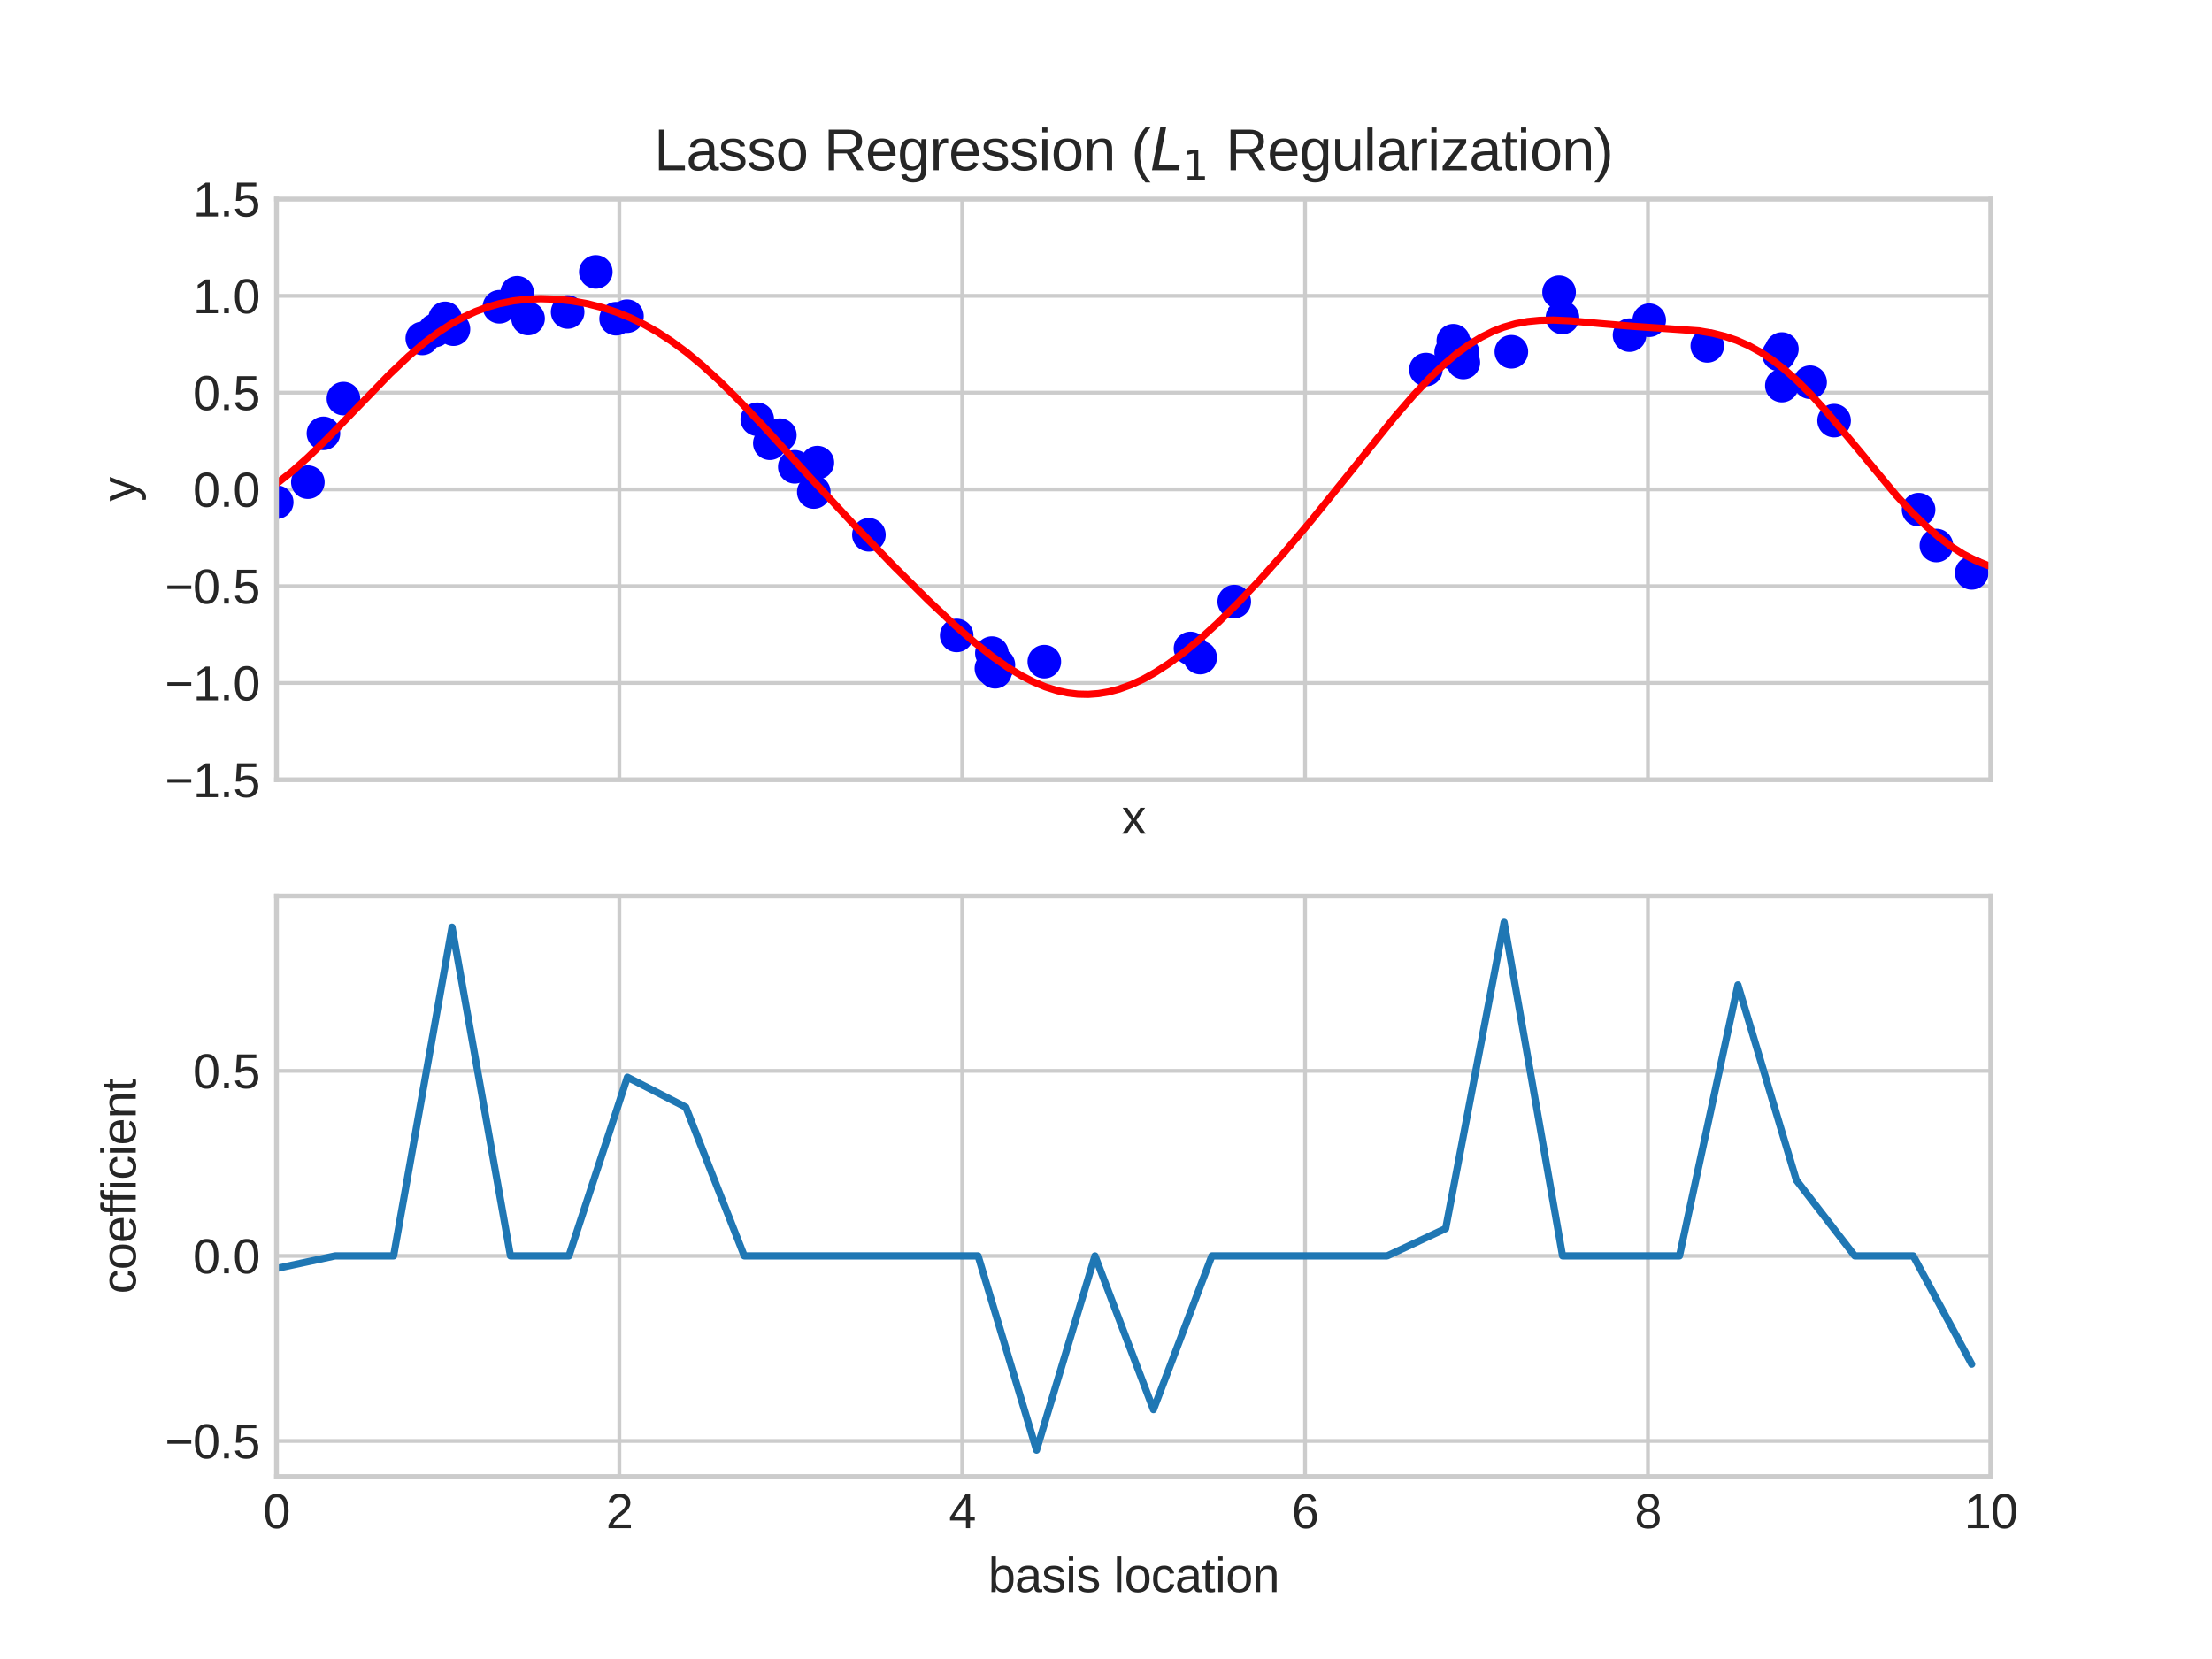 <?xml version="1.0" encoding="utf-8" standalone="no"?>
<!DOCTYPE svg PUBLIC "-//W3C//DTD SVG 1.1//EN"
  "http://www.w3.org/Graphics/SVG/1.1/DTD/svg11.dtd">
<svg xmlns:xlink="http://www.w3.org/1999/xlink" width="460.8pt" height="345.6pt" viewBox="0 0 460.8 345.6" xmlns="http://www.w3.org/2000/svg" version="1.1">
 <defs>
  <style type="text/css">*{stroke-linejoin: round; stroke-linecap: butt}</style>
 </defs>
 <g id="figure_1">
  <g id="patch_1">
   <path d="M 0 345.6 
L 460.8 345.6 
L 460.8 0 
L 0 0 
z
" style="fill: #ffffff"/>
  </g>
  <g id="axes_1">
   <g id="patch_2">
    <path d="M 57.6 162.432 
L 414.72 162.432 
L 414.72 41.472 
L 57.6 41.472 
z
" style="fill: #ffffff"/>
   </g>
   <g id="matplotlib.axis_1">
    <g id="xtick_1">
     <g id="line2d_1">
      <path d="M 57.6 162.432 
L 57.6 41.472 
" clip-path="url(#peca1a5d45e)" style="fill: none; stroke: #cccccc; stroke-width: 0.8; stroke-linecap: round"/>
     </g>
     <g id="line2d_2"/>
    </g>
    <g id="xtick_2">
     <g id="line2d_3">
      <path d="M 129.024 162.432 
L 129.024 41.472 
" clip-path="url(#peca1a5d45e)" style="fill: none; stroke: #cccccc; stroke-width: 0.8; stroke-linecap: round"/>
     </g>
     <g id="line2d_4"/>
    </g>
    <g id="xtick_3">
     <g id="line2d_5">
      <path d="M 200.448 162.432 
L 200.448 41.472 
" clip-path="url(#peca1a5d45e)" style="fill: none; stroke: #cccccc; stroke-width: 0.8; stroke-linecap: round"/>
     </g>
     <g id="line2d_6"/>
    </g>
    <g id="xtick_4">
     <g id="line2d_7">
      <path d="M 271.872 162.432 
L 271.872 41.472 
" clip-path="url(#peca1a5d45e)" style="fill: none; stroke: #cccccc; stroke-width: 0.8; stroke-linecap: round"/>
     </g>
     <g id="line2d_8"/>
    </g>
    <g id="xtick_5">
     <g id="line2d_9">
      <path d="M 343.296 162.432 
L 343.296 41.472 
" clip-path="url(#peca1a5d45e)" style="fill: none; stroke: #cccccc; stroke-width: 0.8; stroke-linecap: round"/>
     </g>
     <g id="line2d_10"/>
    </g>
    <g id="xtick_6">
     <g id="line2d_11">
      <path d="M 414.72 162.432 
L 414.72 41.472 
" clip-path="url(#peca1a5d45e)" style="fill: none; stroke: #cccccc; stroke-width: 0.8; stroke-linecap: round"/>
     </g>
     <g id="line2d_12"/>
    </g>
    <g id="text_1">
     <!-- x -->
     <g style="fill: #262626" transform="translate(233.66 173.679) scale(0.1 -0.1)">
      <defs>
       <path id="LiberationSans-78" d="M 2503 0 
L 1594 1388 
L 678 0 
L 72 0 
L 1275 1738 
L 128 3381 
L 750 3381 
L 1594 2066 
L 2431 3381 
L 3059 3381 
L 1913 1744 
L 3131 0 
L 2503 0 
z
" transform="scale(0.016)"/>
      </defs>
      <use xlink:href="#LiberationSans-78"/>
     </g>
    </g>
   </g>
   <g id="matplotlib.axis_2">
    <g id="ytick_1">
     <g id="line2d_13">
      <path d="M 57.6 162.432 
L 414.72 162.432 
" clip-path="url(#peca1a5d45e)" style="fill: none; stroke: #cccccc; stroke-width: 0.8; stroke-linecap: round"/>
     </g>
     <g id="line2d_14"/>
     <g id="text_2">
      <!-- −1.5 -->
      <g style="fill: #262626" transform="translate(34.359 166.055) scale(0.1 -0.1)">
       <defs>
        <path id="LiberationSans-2212" d="M 316 1900 
L 316 2356 
L 3425 2356 
L 3425 1900 
L 316 1900 
z
" transform="scale(0.016)"/>
        <path id="LiberationSans-31" d="M 488 0 
L 488 478 
L 1609 478 
L 1609 3866 
L 616 3156 
L 616 3688 
L 1656 4403 
L 2175 4403 
L 2175 478 
L 3247 478 
L 3247 0 
L 488 0 
z
" transform="scale(0.016)"/>
        <path id="LiberationSans-2e" d="M 584 0 
L 584 684 
L 1194 684 
L 1194 0 
L 584 0 
z
" transform="scale(0.016)"/>
        <path id="LiberationSans-35" d="M 3291 1434 
Q 3291 738 2877 337 
Q 2463 -63 1728 -63 
Q 1113 -63 734 206 
Q 356 475 256 984 
L 825 1050 
Q 1003 397 1741 397 
Q 2194 397 2450 670 
Q 2706 944 2706 1422 
Q 2706 1838 2448 2094 
Q 2191 2350 1753 2350 
Q 1525 2350 1328 2278 
Q 1131 2206 934 2034 
L 384 2034 
L 531 4403 
L 3034 4403 
L 3034 3925 
L 1044 3925 
L 959 2528 
Q 1325 2809 1869 2809 
Q 2519 2809 2905 2428 
Q 3291 2047 3291 1434 
z
" transform="scale(0.016)"/>
       </defs>
       <use xlink:href="#LiberationSans-2212"/>
       <use xlink:href="#LiberationSans-31" x="58.398"/>
       <use xlink:href="#LiberationSans-2e" x="114.014"/>
       <use xlink:href="#LiberationSans-35" x="141.797"/>
      </g>
     </g>
    </g>
    <g id="ytick_2">
     <g id="line2d_15">
      <path d="M 57.6 142.272 
L 414.72 142.272 
" clip-path="url(#peca1a5d45e)" style="fill: none; stroke: #cccccc; stroke-width: 0.8; stroke-linecap: round"/>
     </g>
     <g id="line2d_16"/>
     <g id="text_3">
      <!-- −1.0 -->
      <g style="fill: #262626" transform="translate(34.359 145.895) scale(0.1 -0.1)">
       <defs>
        <path id="LiberationSans-30" d="M 3309 2203 
Q 3309 1100 2920 518 
Q 2531 -63 1772 -63 
Q 1013 -63 631 515 
Q 250 1094 250 2203 
Q 250 3338 620 3903 
Q 991 4469 1791 4469 
Q 2569 4469 2939 3897 
Q 3309 3325 3309 2203 
z
M 2738 2203 
Q 2738 3156 2517 3584 
Q 2297 4013 1791 4013 
Q 1272 4013 1045 3591 
Q 819 3169 819 2203 
Q 819 1266 1048 831 
Q 1278 397 1778 397 
Q 2275 397 2506 840 
Q 2738 1284 2738 2203 
z
" transform="scale(0.016)"/>
       </defs>
       <use xlink:href="#LiberationSans-2212"/>
       <use xlink:href="#LiberationSans-31" x="58.398"/>
       <use xlink:href="#LiberationSans-2e" x="114.014"/>
       <use xlink:href="#LiberationSans-30" x="141.797"/>
      </g>
     </g>
    </g>
    <g id="ytick_3">
     <g id="line2d_17">
      <path d="M 57.6 122.112 
L 414.72 122.112 
" clip-path="url(#peca1a5d45e)" style="fill: none; stroke: #cccccc; stroke-width: 0.8; stroke-linecap: round"/>
     </g>
     <g id="line2d_18"/>
     <g id="text_4">
      <!-- −0.5 -->
      <g style="fill: #262626" transform="translate(34.359 125.735) scale(0.1 -0.1)">
       <use xlink:href="#LiberationSans-2212"/>
       <use xlink:href="#LiberationSans-30" x="58.398"/>
       <use xlink:href="#LiberationSans-2e" x="114.014"/>
       <use xlink:href="#LiberationSans-35" x="141.797"/>
      </g>
     </g>
    </g>
    <g id="ytick_4">
     <g id="line2d_19">
      <path d="M 57.6 101.952 
L 414.72 101.952 
" clip-path="url(#peca1a5d45e)" style="fill: none; stroke: #cccccc; stroke-width: 0.8; stroke-linecap: round"/>
     </g>
     <g id="line2d_20"/>
     <g id="text_5">
      <!-- 0.0 -->
      <g style="fill: #262626" transform="translate(40.2 105.575) scale(0.1 -0.1)">
       <use xlink:href="#LiberationSans-30"/>
       <use xlink:href="#LiberationSans-2e" x="55.615"/>
       <use xlink:href="#LiberationSans-30" x="83.398"/>
      </g>
     </g>
    </g>
    <g id="ytick_5">
     <g id="line2d_21">
      <path d="M 57.6 81.792 
L 414.72 81.792 
" clip-path="url(#peca1a5d45e)" style="fill: none; stroke: #cccccc; stroke-width: 0.8; stroke-linecap: round"/>
     </g>
     <g id="line2d_22"/>
     <g id="text_6">
      <!-- 0.5 -->
      <g style="fill: #262626" transform="translate(40.2 85.415) scale(0.1 -0.1)">
       <use xlink:href="#LiberationSans-30"/>
       <use xlink:href="#LiberationSans-2e" x="55.615"/>
       <use xlink:href="#LiberationSans-35" x="83.398"/>
      </g>
     </g>
    </g>
    <g id="ytick_6">
     <g id="line2d_23">
      <path d="M 57.6 61.632 
L 414.72 61.632 
" clip-path="url(#peca1a5d45e)" style="fill: none; stroke: #cccccc; stroke-width: 0.8; stroke-linecap: round"/>
     </g>
     <g id="line2d_24"/>
     <g id="text_7">
      <!-- 1.0 -->
      <g style="fill: #262626" transform="translate(40.2 65.255) scale(0.1 -0.1)">
       <use xlink:href="#LiberationSans-31"/>
       <use xlink:href="#LiberationSans-2e" x="55.615"/>
       <use xlink:href="#LiberationSans-30" x="83.398"/>
      </g>
     </g>
    </g>
    <g id="ytick_7">
     <g id="line2d_25">
      <path d="M 57.6 41.472 
L 414.72 41.472 
" clip-path="url(#peca1a5d45e)" style="fill: none; stroke: #cccccc; stroke-width: 0.8; stroke-linecap: round"/>
     </g>
     <g id="line2d_26"/>
     <g id="text_8">
      <!-- 1.5 -->
      <g style="fill: #262626" transform="translate(40.2 45.095) scale(0.1 -0.1)">
       <use xlink:href="#LiberationSans-31"/>
       <use xlink:href="#LiberationSans-2e" x="55.615"/>
       <use xlink:href="#LiberationSans-35" x="83.398"/>
      </g>
     </g>
    </g>
    <g id="text_9">
     <!-- y -->
     <g style="fill: #262626" transform="translate(28.284 104.452) rotate(-90) scale(0.1 -0.1)">
      <defs>
       <path id="LiberationSans-79" d="M 597 -1328 
Q 366 -1328 209 -1294 
L 209 -872 
Q 328 -891 472 -891 
Q 997 -891 1303 -119 
L 1356 16 
L 16 3381 
L 616 3381 
L 1328 1513 
Q 1344 1469 1366 1408 
Q 1388 1347 1506 1000 
Q 1625 653 1634 613 
L 1853 1228 
L 2594 3381 
L 3188 3381 
L 1888 0 
Q 1678 -541 1497 -805 
Q 1316 -1069 1095 -1198 
Q 875 -1328 597 -1328 
z
" transform="scale(0.016)"/>
      </defs>
      <use xlink:href="#LiberationSans-79"/>
     </g>
    </g>
   </g>
   <g id="PathCollection_1">
    <defs>
     <path id="m423e86220f" d="M 0 3 
C 0.796 3 1.559 2.684 2.121 2.121 
C 2.684 1.559 3 0.796 3 0 
C 3 -0.796 2.684 -1.559 2.121 -2.121 
C 1.559 -2.684 0.796 -3 0 -3 
C -0.796 -3 -1.559 -2.684 -2.121 -2.121 
C -2.684 -1.559 -3 -0.796 -3 0 
C -3 0.796 -2.684 1.559 -2.121 2.121 
C -1.559 2.684 -0.796 3 0 3 
z
" style="stroke: #0000ff"/>
    </defs>
    <g clip-path="url(#peca1a5d45e)">
     <use xlink:href="#m423e86220f" x="206.527" y="139.26" style="fill: #0000ff; stroke: #0000ff"/>
     <use xlink:href="#m423e86220f" x="314.842" y="73.28" style="fill: #0000ff; stroke: #0000ff"/>
     <use xlink:href="#m423e86220f" x="57.641" y="104.612" style="fill: #0000ff; stroke: #0000ff"/>
     <use xlink:href="#m423e86220f" x="165.569" y="97.246" style="fill: #0000ff; stroke: #0000ff"/>
     <use xlink:href="#m423e86220f" x="110.009" y="66.352" style="fill: #0000ff; stroke: #0000ff"/>
     <use xlink:href="#m423e86220f" x="90.576" y="68.846" style="fill: #0000ff; stroke: #0000ff"/>
     <use xlink:href="#m423e86220f" x="124.117" y="56.644" style="fill: #0000ff; stroke: #0000ff"/>
     <use xlink:href="#m423e86220f" x="181.007" y="111.414" style="fill: #0000ff; stroke: #0000ff"/>
     <use xlink:href="#m423e86220f" x="199.294" y="132.372" style="fill: #0000ff; stroke: #0000ff"/>
     <use xlink:href="#m423e86220f" x="250.022" y="136.989" style="fill: #0000ff; stroke: #0000ff"/>
     <use xlink:href="#m423e86220f" x="207.303" y="139.946" style="fill: #0000ff; stroke: #0000ff"/>
     <use xlink:href="#m423e86220f" x="302.306" y="73.404" style="fill: #0000ff; stroke: #0000ff"/>
     <use xlink:href="#m423e86220f" x="130.614" y="65.867" style="fill: #0000ff; stroke: #0000ff"/>
     <use xlink:href="#m423e86220f" x="371.193" y="80.325" style="fill: #0000ff; stroke: #0000ff"/>
     <use xlink:href="#m423e86220f" x="67.381" y="90.277" style="fill: #0000ff; stroke: #0000ff"/>
     <use xlink:href="#m423e86220f" x="297.037" y="76.988" style="fill: #0000ff; stroke: #0000ff"/>
     <use xlink:href="#m423e86220f" x="206.628" y="136.064" style="fill: #0000ff; stroke: #0000ff"/>
     <use xlink:href="#m423e86220f" x="257.119" y="125.324" style="fill: #0000ff; stroke: #0000ff"/>
     <use xlink:href="#m423e86220f" x="107.735" y="60.982" style="fill: #0000ff; stroke: #0000ff"/>
     <use xlink:href="#m423e86220f" x="128.346" y="66.397" style="fill: #0000ff; stroke: #0000ff"/>
     <use xlink:href="#m423e86220f" x="343.562" y="66.712" style="fill: #0000ff; stroke: #0000ff"/>
     <use xlink:href="#m423e86220f" x="403.386" y="113.642" style="fill: #0000ff; stroke: #0000ff"/>
     <use xlink:href="#m423e86220f" x="169.53" y="102.498" style="fill: #0000ff; stroke: #0000ff"/>
     <use xlink:href="#m423e86220f" x="304.842" y="75.506" style="fill: #0000ff; stroke: #0000ff"/>
     <use xlink:href="#m423e86220f" x="370.576" y="73.82" style="fill: #0000ff; stroke: #0000ff"/>
     <use xlink:href="#m423e86220f" x="377.082" y="79.625" style="fill: #0000ff; stroke: #0000ff"/>
     <use xlink:href="#m423e86220f" x="87.971" y="70.497" style="fill: #0000ff; stroke: #0000ff"/>
     <use xlink:href="#m423e86220f" x="71.547" y="83.033" style="fill: #0000ff; stroke: #0000ff"/>
     <use xlink:href="#m423e86220f" x="118.25" y="65.001" style="fill: #0000ff; stroke: #0000ff"/>
     <use xlink:href="#m423e86220f" x="371.202" y="72.713" style="fill: #0000ff; stroke: #0000ff"/>
     <use xlink:href="#m423e86220f" x="92.722" y="66.321" style="fill: #0000ff; stroke: #0000ff"/>
     <use xlink:href="#m423e86220f" x="207.986" y="138.513" style="fill: #0000ff; stroke: #0000ff"/>
     <use xlink:href="#m423e86220f" x="399.682" y="106.172" style="fill: #0000ff; stroke: #0000ff"/>
     <use xlink:href="#m423e86220f" x="248.004" y="135.09" style="fill: #0000ff; stroke: #0000ff"/>
     <use xlink:href="#m423e86220f" x="304.683" y="73.453" style="fill: #0000ff; stroke: #0000ff"/>
     <use xlink:href="#m423e86220f" x="170.277" y="96.371" style="fill: #0000ff; stroke: #0000ff"/>
     <use xlink:href="#m423e86220f" x="302.763" y="70.982" style="fill: #0000ff; stroke: #0000ff"/>
     <use xlink:href="#m423e86220f" x="355.662" y="72.05" style="fill: #0000ff; stroke: #0000ff"/>
     <use xlink:href="#m423e86220f" x="64.131" y="100.442" style="fill: #0000ff; stroke: #0000ff"/>
     <use xlink:href="#m423e86220f" x="325.492" y="66.146" style="fill: #0000ff; stroke: #0000ff"/>
     <use xlink:href="#m423e86220f" x="410.742" y="119.345" style="fill: #0000ff; stroke: #0000ff"/>
     <use xlink:href="#m423e86220f" x="324.785" y="60.862" style="fill: #0000ff; stroke: #0000ff"/>
     <use xlink:href="#m423e86220f" x="157.752" y="87.341" style="fill: #0000ff; stroke: #0000ff"/>
     <use xlink:href="#m423e86220f" x="339.467" y="69.816" style="fill: #0000ff; stroke: #0000ff"/>
     <use xlink:href="#m423e86220f" x="94.464" y="68.573" style="fill: #0000ff; stroke: #0000ff"/>
     <use xlink:href="#m423e86220f" x="217.552" y="137.84" style="fill: #0000ff; stroke: #0000ff"/>
     <use xlink:href="#m423e86220f" x="382.078" y="87.623" style="fill: #0000ff; stroke: #0000ff"/>
     <use xlink:href="#m423e86220f" x="162.455" y="90.654" style="fill: #0000ff; stroke: #0000ff"/>
     <use xlink:href="#m423e86220f" x="160.37" y="92.333" style="fill: #0000ff; stroke: #0000ff"/>
     <use xlink:href="#m423e86220f" x="104.036" y="63.908" style="fill: #0000ff; stroke: #0000ff"/>
    </g>
   </g>
   <g id="line2d_27">
    <path d="M 57.6 100.78 
L 60.817 98.224 
L 64.035 95.381 
L 67.967 91.586 
L 73.329 86.049 
L 81.194 77.919 
L 85.126 74.2 
L 88.343 71.461 
L 91.203 69.306 
L 94.063 67.439 
L 96.565 66.052 
L 99.067 64.896 
L 101.57 63.965 
L 104.072 63.248 
L 106.932 62.674 
L 109.792 62.34 
L 112.652 62.223 
L 115.869 62.331 
L 119.086 62.677 
L 122.303 63.256 
L 125.521 64.074 
L 128.381 65.015 
L 131.24 66.169 
L 134.1 67.551 
L 136.96 69.169 
L 139.82 71.03 
L 143.037 73.408 
L 146.254 76.073 
L 149.829 79.335 
L 153.761 83.225 
L 158.766 88.499 
L 168.775 99.474 
L 178.07 109.497 
L 186.292 118.02 
L 193.441 125.126 
L 198.804 130.164 
L 203.093 133.901 
L 206.668 136.731 
L 209.885 138.996 
L 212.745 140.741 
L 215.248 142.032 
L 217.75 143.082 
L 220.252 143.873 
L 222.397 144.337 
L 224.542 144.595 
L 226.687 144.645 
L 228.832 144.487 
L 230.977 144.123 
L 233.121 143.557 
L 235.624 142.65 
L 238.126 141.492 
L 240.628 140.098 
L 243.488 138.242 
L 246.706 135.852 
L 249.923 133.184 
L 253.498 129.939 
L 257.787 125.719 
L 262.435 120.814 
L 267.439 115.203 
L 273.159 108.435 
L 279.951 100.027 
L 290.675 86.703 
L 294.608 82.173 
L 297.825 78.763 
L 300.685 76.023 
L 303.545 73.605 
L 306.047 71.781 
L 308.549 70.246 
L 311.052 69.004 
L 313.196 68.169 
L 315.699 67.45 
L 318.201 66.984 
L 320.703 66.737 
L 323.563 66.676 
L 327.138 66.836 
L 333.215 67.392 
L 340.365 67.989 
L 353.949 68.932 
L 356.809 69.428 
L 359.311 70.059 
L 361.813 70.912 
L 364.316 72.019 
L 366.818 73.402 
L 369.32 75.072 
L 371.823 77.028 
L 374.325 79.259 
L 377.185 82.113 
L 380.402 85.65 
L 384.692 90.738 
L 395.059 103.224 
L 398.276 106.705 
L 401.136 109.507 
L 403.996 111.982 
L 406.498 113.855 
L 409 115.441 
L 411.503 116.737 
L 414.005 117.747 
L 414.72 117.985 
L 414.72 117.985 
" clip-path="url(#peca1a5d45e)" style="fill: none; stroke: #ff0000; stroke-width: 1.5; stroke-linecap: round"/>
   </g>
   <g id="patch_3">
    <path d="M 57.6 162.432 
L 57.6 41.472 
" style="fill: none; stroke: #cccccc; stroke-linejoin: miter; stroke-linecap: square"/>
   </g>
   <g id="patch_4">
    <path d="M 414.72 162.432 
L 414.72 41.472 
" style="fill: none; stroke: #cccccc; stroke-linejoin: miter; stroke-linecap: square"/>
   </g>
   <g id="patch_5">
    <path d="M 57.6 162.432 
L 414.72 162.432 
" style="fill: none; stroke: #cccccc; stroke-linejoin: miter; stroke-linecap: square"/>
   </g>
   <g id="patch_6">
    <path d="M 57.6 41.472 
L 414.72 41.472 
" style="fill: none; stroke: #cccccc; stroke-linejoin: miter; stroke-linecap: square"/>
   </g>
   <g id="text_10">
    <!-- Lasso Regression ($L_1$ Regularization) -->
    <g style="fill: #262626" transform="translate(136.26 35.472) scale(0.12 -0.12)">
     <defs>
      <path id="LiberationSans-4c" d="M 525 0 
L 525 4403 
L 1122 4403 
L 1122 488 
L 3347 488 
L 3347 0 
L 525 0 
z
" transform="scale(0.016)"/>
      <path id="LiberationSans-61" d="M 1294 -63 
Q 784 -63 528 206 
Q 272 475 272 944 
Q 272 1469 617 1750 
Q 963 2031 1731 2050 
L 2491 2063 
L 2491 2247 
Q 2491 2659 2316 2837 
Q 2141 3016 1766 3016 
Q 1388 3016 1216 2887 
Q 1044 2759 1009 2478 
L 422 2531 
Q 566 3444 1778 3444 
Q 2416 3444 2737 3151 
Q 3059 2859 3059 2306 
L 3059 850 
Q 3059 600 3125 473 
Q 3191 347 3375 347 
Q 3456 347 3559 369 
L 3559 19 
Q 3347 -31 3125 -31 
Q 2813 -31 2670 133 
Q 2528 297 2509 647 
L 2491 647 
Q 2275 259 1989 98 
Q 1703 -63 1294 -63 
z
M 1422 359 
Q 1731 359 1972 500 
Q 2213 641 2352 886 
Q 2491 1131 2491 1391 
L 2491 1669 
L 1875 1656 
Q 1478 1650 1273 1575 
Q 1069 1500 959 1344 
Q 850 1188 850 934 
Q 850 659 998 509 
Q 1147 359 1422 359 
z
" transform="scale(0.016)"/>
      <path id="LiberationSans-73" d="M 2969 934 
Q 2969 456 2608 196 
Q 2247 -63 1597 -63 
Q 966 -63 623 145 
Q 281 353 178 794 
L 675 891 
Q 747 619 972 492 
Q 1197 366 1597 366 
Q 2025 366 2223 497 
Q 2422 628 2422 891 
Q 2422 1091 2284 1216 
Q 2147 1341 1841 1422 
L 1438 1528 
Q 953 1653 748 1773 
Q 544 1894 428 2066 
Q 313 2238 313 2488 
Q 313 2950 642 3192 
Q 972 3434 1603 3434 
Q 2163 3434 2492 3237 
Q 2822 3041 2909 2606 
L 2403 2544 
Q 2356 2769 2151 2889 
Q 1947 3009 1603 3009 
Q 1222 3009 1040 2893 
Q 859 2778 859 2544 
Q 859 2400 934 2306 
Q 1009 2213 1156 2147 
Q 1303 2081 1775 1966 
Q 2222 1853 2419 1758 
Q 2616 1663 2730 1547 
Q 2844 1431 2906 1279 
Q 2969 1128 2969 934 
z
" transform="scale(0.016)"/>
      <path id="LiberationSans-6f" d="M 3291 1694 
Q 3291 806 2900 371 
Q 2509 -63 1766 -63 
Q 1025 -63 647 389 
Q 269 841 269 1694 
Q 269 3444 1784 3444 
Q 2559 3444 2925 3017 
Q 3291 2591 3291 1694 
z
M 2700 1694 
Q 2700 2394 2492 2711 
Q 2284 3028 1794 3028 
Q 1300 3028 1079 2704 
Q 859 2381 859 1694 
Q 859 1025 1076 689 
Q 1294 353 1759 353 
Q 2266 353 2483 678 
Q 2700 1003 2700 1694 
z
" transform="scale(0.016)"/>
      <path id="LiberationSans-20" transform="scale(0.016)"/>
      <path id="LiberationSans-52" d="M 3638 0 
L 2494 1828 
L 1122 1828 
L 1122 0 
L 525 0 
L 525 4403 
L 2597 4403 
Q 3341 4403 3745 4070 
Q 4150 3738 4150 3144 
Q 4150 2653 3864 2318 
Q 3578 1984 3075 1897 
L 4325 0 
L 3638 0 
z
M 3550 3138 
Q 3550 3522 3289 3723 
Q 3028 3925 2538 3925 
L 1122 3925 
L 1122 2300 
L 2563 2300 
Q 3034 2300 3292 2520 
Q 3550 2741 3550 3138 
z
" transform="scale(0.016)"/>
      <path id="LiberationSans-65" d="M 863 1572 
Q 863 991 1103 675 
Q 1344 359 1806 359 
Q 2172 359 2392 506 
Q 2613 653 2691 878 
L 3184 738 
Q 2881 -63 1806 -63 
Q 1056 -63 664 384 
Q 272 831 272 1713 
Q 272 2550 664 2997 
Q 1056 3444 1784 3444 
Q 3275 3444 3275 1647 
L 3275 1572 
L 863 1572 
z
M 2694 2003 
Q 2647 2538 2422 2783 
Q 2197 3028 1775 3028 
Q 1366 3028 1127 2754 
Q 888 2481 869 2003 
L 2694 2003 
z
" transform="scale(0.016)"/>
      <path id="LiberationSans-67" d="M 1713 -1328 
Q 1159 -1328 831 -1111 
Q 503 -894 409 -494 
L 975 -413 
Q 1031 -647 1223 -773 
Q 1416 -900 1728 -900 
Q 2569 -900 2569 84 
L 2569 628 
L 2563 628 
Q 2403 303 2125 139 
Q 1847 -25 1475 -25 
Q 853 -25 561 387 
Q 269 800 269 1684 
Q 269 2581 583 3007 
Q 897 3434 1538 3434 
Q 1897 3434 2161 3270 
Q 2425 3106 2569 2803 
L 2575 2803 
Q 2575 2897 2587 3128 
Q 2600 3359 2613 3381 
L 3147 3381 
Q 3128 3213 3128 2681 
L 3128 97 
Q 3128 -1328 1713 -1328 
z
M 2569 1691 
Q 2569 2103 2456 2401 
Q 2344 2700 2139 2858 
Q 1934 3016 1675 3016 
Q 1244 3016 1047 2703 
Q 850 2391 850 1691 
Q 850 997 1034 694 
Q 1219 391 1666 391 
Q 1931 391 2137 547 
Q 2344 703 2456 995 
Q 2569 1288 2569 1691 
z
" transform="scale(0.016)"/>
      <path id="LiberationSans-72" d="M 444 0 
L 444 2594 
Q 444 2950 425 3381 
L 956 3381 
Q 981 2806 981 2691 
L 994 2691 
Q 1128 3125 1303 3284 
Q 1478 3444 1797 3444 
Q 1909 3444 2025 3413 
L 2025 2897 
Q 1913 2928 1725 2928 
Q 1375 2928 1190 2626 
Q 1006 2325 1006 1763 
L 1006 0 
L 444 0 
z
" transform="scale(0.016)"/>
      <path id="LiberationSans-69" d="M 428 4100 
L 428 4638 
L 991 4638 
L 991 4100 
L 428 4100 
z
M 428 0 
L 428 3381 
L 991 3381 
L 991 0 
L 428 0 
z
" transform="scale(0.016)"/>
      <path id="LiberationSans-6e" d="M 2578 0 
L 2578 2144 
Q 2578 2478 2512 2662 
Q 2447 2847 2303 2928 
Q 2159 3009 1881 3009 
Q 1475 3009 1240 2731 
Q 1006 2453 1006 1959 
L 1006 0 
L 444 0 
L 444 2659 
Q 444 3250 425 3381 
L 956 3381 
Q 959 3366 962 3297 
Q 966 3228 970 3139 
Q 975 3050 981 2803 
L 991 2803 
Q 1184 3153 1439 3298 
Q 1694 3444 2072 3444 
Q 2628 3444 2886 3167 
Q 3144 2891 3144 2253 
L 3144 0 
L 2578 0 
z
" transform="scale(0.016)"/>
      <path id="LiberationSans-28" d="M 397 1663 
Q 397 2566 680 3284 
Q 963 4003 1550 4638 
L 2094 4638 
Q 1509 3988 1236 3256 
Q 963 2525 963 1656 
Q 963 791 1233 62 
Q 1503 -666 2094 -1325 
L 1550 -1325 
Q 959 -688 678 32 
Q 397 753 397 1650 
L 397 1663 
z
" transform="scale(0.016)"/>
      <path id="DejaVuSans-Oblique-4c" d="M 1075 4666 
L 1709 4666 
L 909 525 
L 3181 525 
L 3078 0 
L 172 0 
L 1075 4666 
z
" transform="scale(0.016)"/>
      <path id="DejaVuSans-31" d="M 794 531 
L 1825 531 
L 1825 4091 
L 703 3866 
L 703 4441 
L 1819 4666 
L 2450 4666 
L 2450 531 
L 3481 531 
L 3481 0 
L 794 0 
L 794 531 
z
" transform="scale(0.016)"/>
      <path id="LiberationSans-75" d="M 981 3381 
L 981 1238 
Q 981 903 1047 718 
Q 1113 534 1256 453 
Q 1400 372 1678 372 
Q 2084 372 2318 650 
Q 2553 928 2553 1422 
L 2553 3381 
L 3116 3381 
L 3116 722 
Q 3116 131 3134 0 
L 2603 0 
Q 2600 16 2597 84 
Q 2594 153 2589 242 
Q 2584 331 2578 578 
L 2569 578 
Q 2375 228 2120 82 
Q 1866 -63 1488 -63 
Q 931 -63 673 214 
Q 416 491 416 1128 
L 416 3381 
L 981 3381 
z
" transform="scale(0.016)"/>
      <path id="LiberationSans-6c" d="M 431 0 
L 431 4638 
L 994 4638 
L 994 0 
L 431 0 
z
" transform="scale(0.016)"/>
      <path id="LiberationSans-7a" d="M 259 0 
L 259 428 
L 2150 2947 
L 366 2947 
L 366 3381 
L 2816 3381 
L 2816 2953 
L 922 434 
L 2881 434 
L 2881 0 
L 259 0 
z
" transform="scale(0.016)"/>
      <path id="LiberationSans-74" d="M 1731 25 
Q 1453 -50 1163 -50 
Q 488 -50 488 716 
L 488 2972 
L 97 2972 
L 97 3381 
L 509 3381 
L 675 4138 
L 1050 4138 
L 1050 3381 
L 1675 3381 
L 1675 2972 
L 1050 2972 
L 1050 838 
Q 1050 594 1129 495 
Q 1209 397 1406 397 
Q 1519 397 1731 441 
L 1731 25 
z
" transform="scale(0.016)"/>
      <path id="LiberationSans-29" d="M 1734 1650 
Q 1734 747 1451 28 
Q 1169 -691 581 -1325 
L 38 -1325 
Q 625 -669 897 57 
Q 1169 784 1169 1656 
Q 1169 2528 895 3256 
Q 622 3984 38 4638 
L 581 4638 
Q 1172 4000 1453 3279 
Q 1734 2559 1734 1663 
L 1734 1650 
z
" transform="scale(0.016)"/>
     </defs>
     <use xlink:href="#LiberationSans-4c" transform="translate(0 0.094)"/>
     <use xlink:href="#LiberationSans-61" transform="translate(55.615 0.094)"/>
     <use xlink:href="#LiberationSans-73" transform="translate(111.23 0.094)"/>
     <use xlink:href="#LiberationSans-73" transform="translate(161.23 0.094)"/>
     <use xlink:href="#LiberationSans-6f" transform="translate(211.23 0.094)"/>
     <use xlink:href="#LiberationSans-20" transform="translate(266.846 0.094)"/>
     <use xlink:href="#LiberationSans-52" transform="translate(294.629 0.094)"/>
     <use xlink:href="#LiberationSans-65" transform="translate(366.846 0.094)"/>
     <use xlink:href="#LiberationSans-67" transform="translate(422.461 0.094)"/>
     <use xlink:href="#LiberationSans-72" transform="translate(478.076 0.094)"/>
     <use xlink:href="#LiberationSans-65" transform="translate(511.377 0.094)"/>
     <use xlink:href="#LiberationSans-73" transform="translate(566.992 0.094)"/>
     <use xlink:href="#LiberationSans-73" transform="translate(616.992 0.094)"/>
     <use xlink:href="#LiberationSans-69" transform="translate(666.992 0.094)"/>
     <use xlink:href="#LiberationSans-6f" transform="translate(689.209 0.094)"/>
     <use xlink:href="#LiberationSans-6e" transform="translate(744.824 0.094)"/>
     <use xlink:href="#LiberationSans-20" transform="translate(800.439 0.094)"/>
     <use xlink:href="#LiberationSans-28" transform="translate(828.223 0.094)"/>
     <use xlink:href="#DejaVuSans-Oblique-4c" transform="translate(861.523 0.094)"/>
     <use xlink:href="#DejaVuSans-31" transform="translate(917.236 -16.312) scale(0.7)"/>
     <use xlink:href="#LiberationSans-20" transform="translate(964.507 0.094)"/>
     <use xlink:href="#LiberationSans-52" transform="translate(992.29 0.094)"/>
     <use xlink:href="#LiberationSans-65" transform="translate(1064.507 0.094)"/>
     <use xlink:href="#LiberationSans-67" transform="translate(1120.122 0.094)"/>
     <use xlink:href="#LiberationSans-75" transform="translate(1175.737 0.094)"/>
     <use xlink:href="#LiberationSans-6c" transform="translate(1231.353 0.094)"/>
     <use xlink:href="#LiberationSans-61" transform="translate(1253.569 0.094)"/>
     <use xlink:href="#LiberationSans-72" transform="translate(1309.185 0.094)"/>
     <use xlink:href="#LiberationSans-69" transform="translate(1342.485 0.094)"/>
     <use xlink:href="#LiberationSans-7a" transform="translate(1364.702 0.094)"/>
     <use xlink:href="#LiberationSans-61" transform="translate(1414.702 0.094)"/>
     <use xlink:href="#LiberationSans-74" transform="translate(1470.317 0.094)"/>
     <use xlink:href="#LiberationSans-69" transform="translate(1498.101 0.094)"/>
     <use xlink:href="#LiberationSans-6f" transform="translate(1520.317 0.094)"/>
     <use xlink:href="#LiberationSans-6e" transform="translate(1575.933 0.094)"/>
     <use xlink:href="#LiberationSans-29" transform="translate(1631.548 0.094)"/>
    </g>
   </g>
  </g>
  <g id="axes_2">
   <g id="patch_7">
    <path d="M 57.6 307.584 
L 414.72 307.584 
L 414.72 186.624 
L 57.6 186.624 
z
" style="fill: #ffffff"/>
   </g>
   <g id="matplotlib.axis_3">
    <g id="xtick_7">
     <g id="line2d_28">
      <path d="M 57.6 307.584 
L 57.6 186.624 
" clip-path="url(#p67678e931b)" style="fill: none; stroke: #cccccc; stroke-width: 0.8; stroke-linecap: round"/>
     </g>
     <g id="line2d_29"/>
     <g id="text_11">
      <!-- 0 -->
      <g style="fill: #262626" transform="translate(54.82 318.331) scale(0.1 -0.1)">
       <use xlink:href="#LiberationSans-30"/>
      </g>
     </g>
    </g>
    <g id="xtick_8">
     <g id="line2d_30">
      <path d="M 129.024 307.584 
L 129.024 186.624 
" clip-path="url(#p67678e931b)" style="fill: none; stroke: #cccccc; stroke-width: 0.8; stroke-linecap: round"/>
     </g>
     <g id="line2d_31"/>
     <g id="text_12">
      <!-- 2 -->
      <g style="fill: #262626" transform="translate(126.244 318.331) scale(0.1 -0.1)">
       <defs>
        <path id="LiberationSans-32" d="M 322 0 
L 322 397 
Q 481 763 711 1042 
Q 941 1322 1194 1548 
Q 1447 1775 1695 1969 
Q 1944 2163 2144 2356 
Q 2344 2550 2467 2762 
Q 2591 2975 2591 3244 
Q 2591 3606 2378 3806 
Q 2166 4006 1788 4006 
Q 1428 4006 1195 3811 
Q 963 3616 922 3263 
L 347 3316 
Q 409 3844 795 4156 
Q 1181 4469 1788 4469 
Q 2453 4469 2811 4155 
Q 3169 3841 3169 3263 
Q 3169 3006 3051 2753 
Q 2934 2500 2703 2247 
Q 2472 1994 1819 1463 
Q 1459 1169 1246 933 
Q 1034 697 941 478 
L 3238 478 
L 3238 0 
L 322 0 
z
" transform="scale(0.016)"/>
       </defs>
       <use xlink:href="#LiberationSans-32"/>
      </g>
     </g>
    </g>
    <g id="xtick_9">
     <g id="line2d_32">
      <path d="M 200.448 307.584 
L 200.448 186.624 
" clip-path="url(#p67678e931b)" style="fill: none; stroke: #cccccc; stroke-width: 0.8; stroke-linecap: round"/>
     </g>
     <g id="line2d_33"/>
     <g id="text_13">
      <!-- 4 -->
      <g style="fill: #262626" transform="translate(197.668 318.331) scale(0.1 -0.1)">
       <defs>
        <path id="LiberationSans-34" d="M 2753 997 
L 2753 0 
L 2222 0 
L 2222 997 
L 147 997 
L 147 1434 
L 2163 4403 
L 2753 4403 
L 2753 1441 
L 3372 1441 
L 3372 997 
L 2753 997 
z
M 2222 3769 
Q 2216 3750 2134 3603 
Q 2053 3456 2013 3397 
L 884 1734 
L 716 1503 
L 666 1441 
L 2222 1441 
L 2222 3769 
z
" transform="scale(0.016)"/>
       </defs>
       <use xlink:href="#LiberationSans-34"/>
      </g>
     </g>
    </g>
    <g id="xtick_10">
     <g id="line2d_34">
      <path d="M 271.872 307.584 
L 271.872 186.624 
" clip-path="url(#p67678e931b)" style="fill: none; stroke: #cccccc; stroke-width: 0.8; stroke-linecap: round"/>
     </g>
     <g id="line2d_35"/>
     <g id="text_14">
      <!-- 6 -->
      <g style="fill: #262626" transform="translate(269.092 318.331) scale(0.1 -0.1)">
       <defs>
        <path id="LiberationSans-36" d="M 3278 1441 
Q 3278 744 2900 340 
Q 2522 -63 1856 -63 
Q 1113 -63 719 490 
Q 325 1044 325 2100 
Q 325 3244 734 3856 
Q 1144 4469 1900 4469 
Q 2897 4469 3156 3572 
L 2619 3475 
Q 2453 4013 1894 4013 
Q 1413 4013 1148 3564 
Q 884 3116 884 2266 
Q 1038 2550 1316 2698 
Q 1594 2847 1953 2847 
Q 2563 2847 2920 2465 
Q 3278 2084 3278 1441 
z
M 2706 1416 
Q 2706 1894 2472 2153 
Q 2238 2413 1819 2413 
Q 1425 2413 1183 2183 
Q 941 1953 941 1550 
Q 941 1041 1192 716 
Q 1444 391 1838 391 
Q 2244 391 2475 664 
Q 2706 938 2706 1416 
z
" transform="scale(0.016)"/>
       </defs>
       <use xlink:href="#LiberationSans-36"/>
      </g>
     </g>
    </g>
    <g id="xtick_11">
     <g id="line2d_36">
      <path d="M 343.296 307.584 
L 343.296 186.624 
" clip-path="url(#p67678e931b)" style="fill: none; stroke: #cccccc; stroke-width: 0.8; stroke-linecap: round"/>
     </g>
     <g id="line2d_37"/>
     <g id="text_15">
      <!-- 8 -->
      <g style="fill: #262626" transform="translate(340.516 318.331) scale(0.1 -0.1)">
       <defs>
        <path id="LiberationSans-38" d="M 3281 1228 
Q 3281 619 2893 278 
Q 2506 -63 1781 -63 
Q 1075 -63 676 271 
Q 278 606 278 1222 
Q 278 1653 525 1947 
Q 772 2241 1156 2303 
L 1156 2316 
Q 797 2400 589 2681 
Q 381 2963 381 3341 
Q 381 3844 757 4156 
Q 1134 4469 1769 4469 
Q 2419 4469 2795 4162 
Q 3172 3856 3172 3334 
Q 3172 2956 2962 2675 
Q 2753 2394 2391 2322 
L 2391 2309 
Q 2813 2241 3047 1952 
Q 3281 1663 3281 1228 
z
M 2588 3303 
Q 2588 4050 1769 4050 
Q 1372 4050 1164 3862 
Q 956 3675 956 3303 
Q 956 2925 1170 2726 
Q 1384 2528 1775 2528 
Q 2172 2528 2380 2711 
Q 2588 2894 2588 3303 
z
M 2697 1281 
Q 2697 1691 2453 1898 
Q 2209 2106 1769 2106 
Q 1341 2106 1100 1882 
Q 859 1659 859 1269 
Q 859 359 1788 359 
Q 2247 359 2472 579 
Q 2697 800 2697 1281 
z
" transform="scale(0.016)"/>
       </defs>
       <use xlink:href="#LiberationSans-38"/>
      </g>
     </g>
    </g>
    <g id="xtick_12">
     <g id="line2d_38">
      <path d="M 414.72 307.584 
L 414.72 186.624 
" clip-path="url(#p67678e931b)" style="fill: none; stroke: #cccccc; stroke-width: 0.8; stroke-linecap: round"/>
     </g>
     <g id="line2d_39"/>
     <g id="text_16">
      <!-- 10 -->
      <g style="fill: #262626" transform="translate(409.159 318.331) scale(0.1 -0.1)">
       <use xlink:href="#LiberationSans-31"/>
       <use xlink:href="#LiberationSans-30" x="55.615"/>
      </g>
     </g>
    </g>
    <g id="text_17">
     <!-- basis location -->
     <g style="fill: #262626" transform="translate(205.866 331.653) scale(0.1 -0.1)">
      <defs>
       <path id="LiberationSans-62" d="M 3291 1706 
Q 3291 -63 2047 -63 
Q 1663 -63 1408 76 
Q 1153 216 994 525 
L 988 525 
Q 988 428 975 229 
Q 963 31 956 0 
L 413 0 
Q 431 169 431 697 
L 431 4638 
L 994 4638 
L 994 3316 
Q 994 3113 981 2838 
L 994 2838 
Q 1150 3163 1408 3303 
Q 1666 3444 2047 3444 
Q 2688 3444 2989 3012 
Q 3291 2581 3291 1706 
z
M 2700 1688 
Q 2700 2397 2512 2703 
Q 2325 3009 1903 3009 
Q 1428 3009 1211 2684 
Q 994 2359 994 1653 
Q 994 988 1206 670 
Q 1419 353 1897 353 
Q 2322 353 2511 667 
Q 2700 981 2700 1688 
z
" transform="scale(0.016)"/>
       <path id="LiberationSans-63" d="M 859 1706 
Q 859 1031 1071 706 
Q 1284 381 1713 381 
Q 2013 381 2214 543 
Q 2416 706 2463 1044 
L 3031 1006 
Q 2966 519 2616 228 
Q 2266 -63 1728 -63 
Q 1019 -63 645 385 
Q 272 834 272 1694 
Q 272 2547 647 2995 
Q 1022 3444 1722 3444 
Q 2241 3444 2583 3175 
Q 2925 2906 3013 2434 
L 2434 2391 
Q 2391 2672 2212 2837 
Q 2034 3003 1706 3003 
Q 1259 3003 1059 2706 
Q 859 2409 859 1706 
z
" transform="scale(0.016)"/>
      </defs>
      <use xlink:href="#LiberationSans-62"/>
      <use xlink:href="#LiberationSans-61" x="55.615"/>
      <use xlink:href="#LiberationSans-73" x="111.23"/>
      <use xlink:href="#LiberationSans-69" x="161.23"/>
      <use xlink:href="#LiberationSans-73" x="183.447"/>
      <use xlink:href="#LiberationSans-20" x="233.447"/>
      <use xlink:href="#LiberationSans-6c" x="261.23"/>
      <use xlink:href="#LiberationSans-6f" x="283.447"/>
      <use xlink:href="#LiberationSans-63" x="339.062"/>
      <use xlink:href="#LiberationSans-61" x="389.062"/>
      <use xlink:href="#LiberationSans-74" x="444.678"/>
      <use xlink:href="#LiberationSans-69" x="472.461"/>
      <use xlink:href="#LiberationSans-6f" x="494.678"/>
      <use xlink:href="#LiberationSans-6e" x="550.293"/>
     </g>
    </g>
   </g>
   <g id="matplotlib.axis_4">
    <g id="ytick_8">
     <g id="line2d_40">
      <path d="M 57.6 300.175 
L 414.72 300.175 
" clip-path="url(#p67678e931b)" style="fill: none; stroke: #cccccc; stroke-width: 0.8; stroke-linecap: round"/>
     </g>
     <g id="line2d_41"/>
     <g id="text_18">
      <!-- −0.5 -->
      <g style="fill: #262626" transform="translate(34.359 303.798) scale(0.1 -0.1)">
       <use xlink:href="#LiberationSans-2212"/>
       <use xlink:href="#LiberationSans-30" x="58.398"/>
       <use xlink:href="#LiberationSans-2e" x="114.014"/>
       <use xlink:href="#LiberationSans-35" x="141.797"/>
      </g>
     </g>
    </g>
    <g id="ytick_9">
     <g id="line2d_42">
      <path d="M 57.6 261.629 
L 414.72 261.629 
" clip-path="url(#p67678e931b)" style="fill: none; stroke: #cccccc; stroke-width: 0.8; stroke-linecap: round"/>
     </g>
     <g id="line2d_43"/>
     <g id="text_19">
      <!-- 0.0 -->
      <g style="fill: #262626" transform="translate(40.2 265.252) scale(0.1 -0.1)">
       <use xlink:href="#LiberationSans-30"/>
       <use xlink:href="#LiberationSans-2e" x="55.615"/>
       <use xlink:href="#LiberationSans-30" x="83.398"/>
      </g>
     </g>
    </g>
    <g id="ytick_10">
     <g id="line2d_44">
      <path d="M 57.6 223.083 
L 414.72 223.083 
" clip-path="url(#p67678e931b)" style="fill: none; stroke: #cccccc; stroke-width: 0.8; stroke-linecap: round"/>
     </g>
     <g id="line2d_45"/>
     <g id="text_20">
      <!-- 0.5 -->
      <g style="fill: #262626" transform="translate(40.2 226.706) scale(0.1 -0.1)">
       <use xlink:href="#LiberationSans-30"/>
       <use xlink:href="#LiberationSans-2e" x="55.615"/>
       <use xlink:href="#LiberationSans-35" x="83.398"/>
      </g>
     </g>
    </g>
    <g id="text_21">
     <!-- coefficient -->
     <g style="fill: #262626" transform="translate(28.284 269.527) rotate(-90) scale(0.1 -0.1)">
      <defs>
       <path id="LiberationSans-66" d="M 1128 2972 
L 1128 0 
L 566 0 
L 566 2972 
L 91 2972 
L 91 3381 
L 566 3381 
L 566 3763 
Q 566 4225 769 4428 
Q 972 4631 1391 4631 
Q 1625 4631 1788 4594 
L 1788 4166 
Q 1647 4191 1538 4191 
Q 1322 4191 1225 4081 
Q 1128 3972 1128 3684 
L 1128 3381 
L 1788 3381 
L 1788 2972 
L 1128 2972 
z
" transform="scale(0.016)"/>
      </defs>
      <use xlink:href="#LiberationSans-63"/>
      <use xlink:href="#LiberationSans-6f" x="50"/>
      <use xlink:href="#LiberationSans-65" x="105.615"/>
      <use xlink:href="#LiberationSans-66" x="161.23"/>
      <use xlink:href="#LiberationSans-66" x="187.264"/>
      <use xlink:href="#LiberationSans-69" x="215.047"/>
      <use xlink:href="#LiberationSans-63" x="237.264"/>
      <use xlink:href="#LiberationSans-69" x="287.264"/>
      <use xlink:href="#LiberationSans-65" x="309.48"/>
      <use xlink:href="#LiberationSans-6e" x="365.096"/>
      <use xlink:href="#LiberationSans-74" x="420.711"/>
     </g>
    </g>
   </g>
   <g id="line2d_46">
    <path d="M 57.641 264.238 
L 69.817 261.629 
L 81.993 261.629 
L 94.169 193.14 
L 106.344 261.629 
L 118.52 261.629 
L 130.696 224.406 
L 142.872 230.65 
L 155.048 261.629 
L 167.224 261.629 
L 179.4 261.629 
L 191.576 261.629 
L 203.752 261.629 
L 215.928 302.086 
L 228.104 261.629 
L 240.279 293.651 
L 252.455 261.629 
L 264.631 261.629 
L 276.807 261.629 
L 288.983 261.629 
L 301.159 255.933 
L 313.335 192.122 
L 325.511 261.629 
L 337.687 261.629 
L 349.863 261.629 
L 362.038 205.168 
L 374.214 245.855 
L 386.39 261.629 
L 398.566 261.629 
L 410.742 284.181 
" clip-path="url(#p67678e931b)" style="fill: none; stroke: #1f77b4; stroke-width: 1.5; stroke-linecap: round"/>
   </g>
   <g id="patch_8">
    <path d="M 57.6 307.584 
L 57.6 186.624 
" style="fill: none; stroke: #cccccc; stroke-linejoin: miter; stroke-linecap: square"/>
   </g>
   <g id="patch_9">
    <path d="M 414.72 307.584 
L 414.72 186.624 
" style="fill: none; stroke: #cccccc; stroke-linejoin: miter; stroke-linecap: square"/>
   </g>
   <g id="patch_10">
    <path d="M 57.6 307.584 
L 414.72 307.584 
" style="fill: none; stroke: #cccccc; stroke-linejoin: miter; stroke-linecap: square"/>
   </g>
   <g id="patch_11">
    <path d="M 57.6 186.624 
L 414.72 186.624 
" style="fill: none; stroke: #cccccc; stroke-linejoin: miter; stroke-linecap: square"/>
   </g>
  </g>
 </g>
 <defs>
  <clipPath id="peca1a5d45e">
   <rect x="57.6" y="41.472" width="357.12" height="120.96"/>
  </clipPath>
  <clipPath id="p67678e931b">
   <rect x="57.6" y="186.624" width="357.12" height="120.96"/>
  </clipPath>
 </defs>
</svg>
